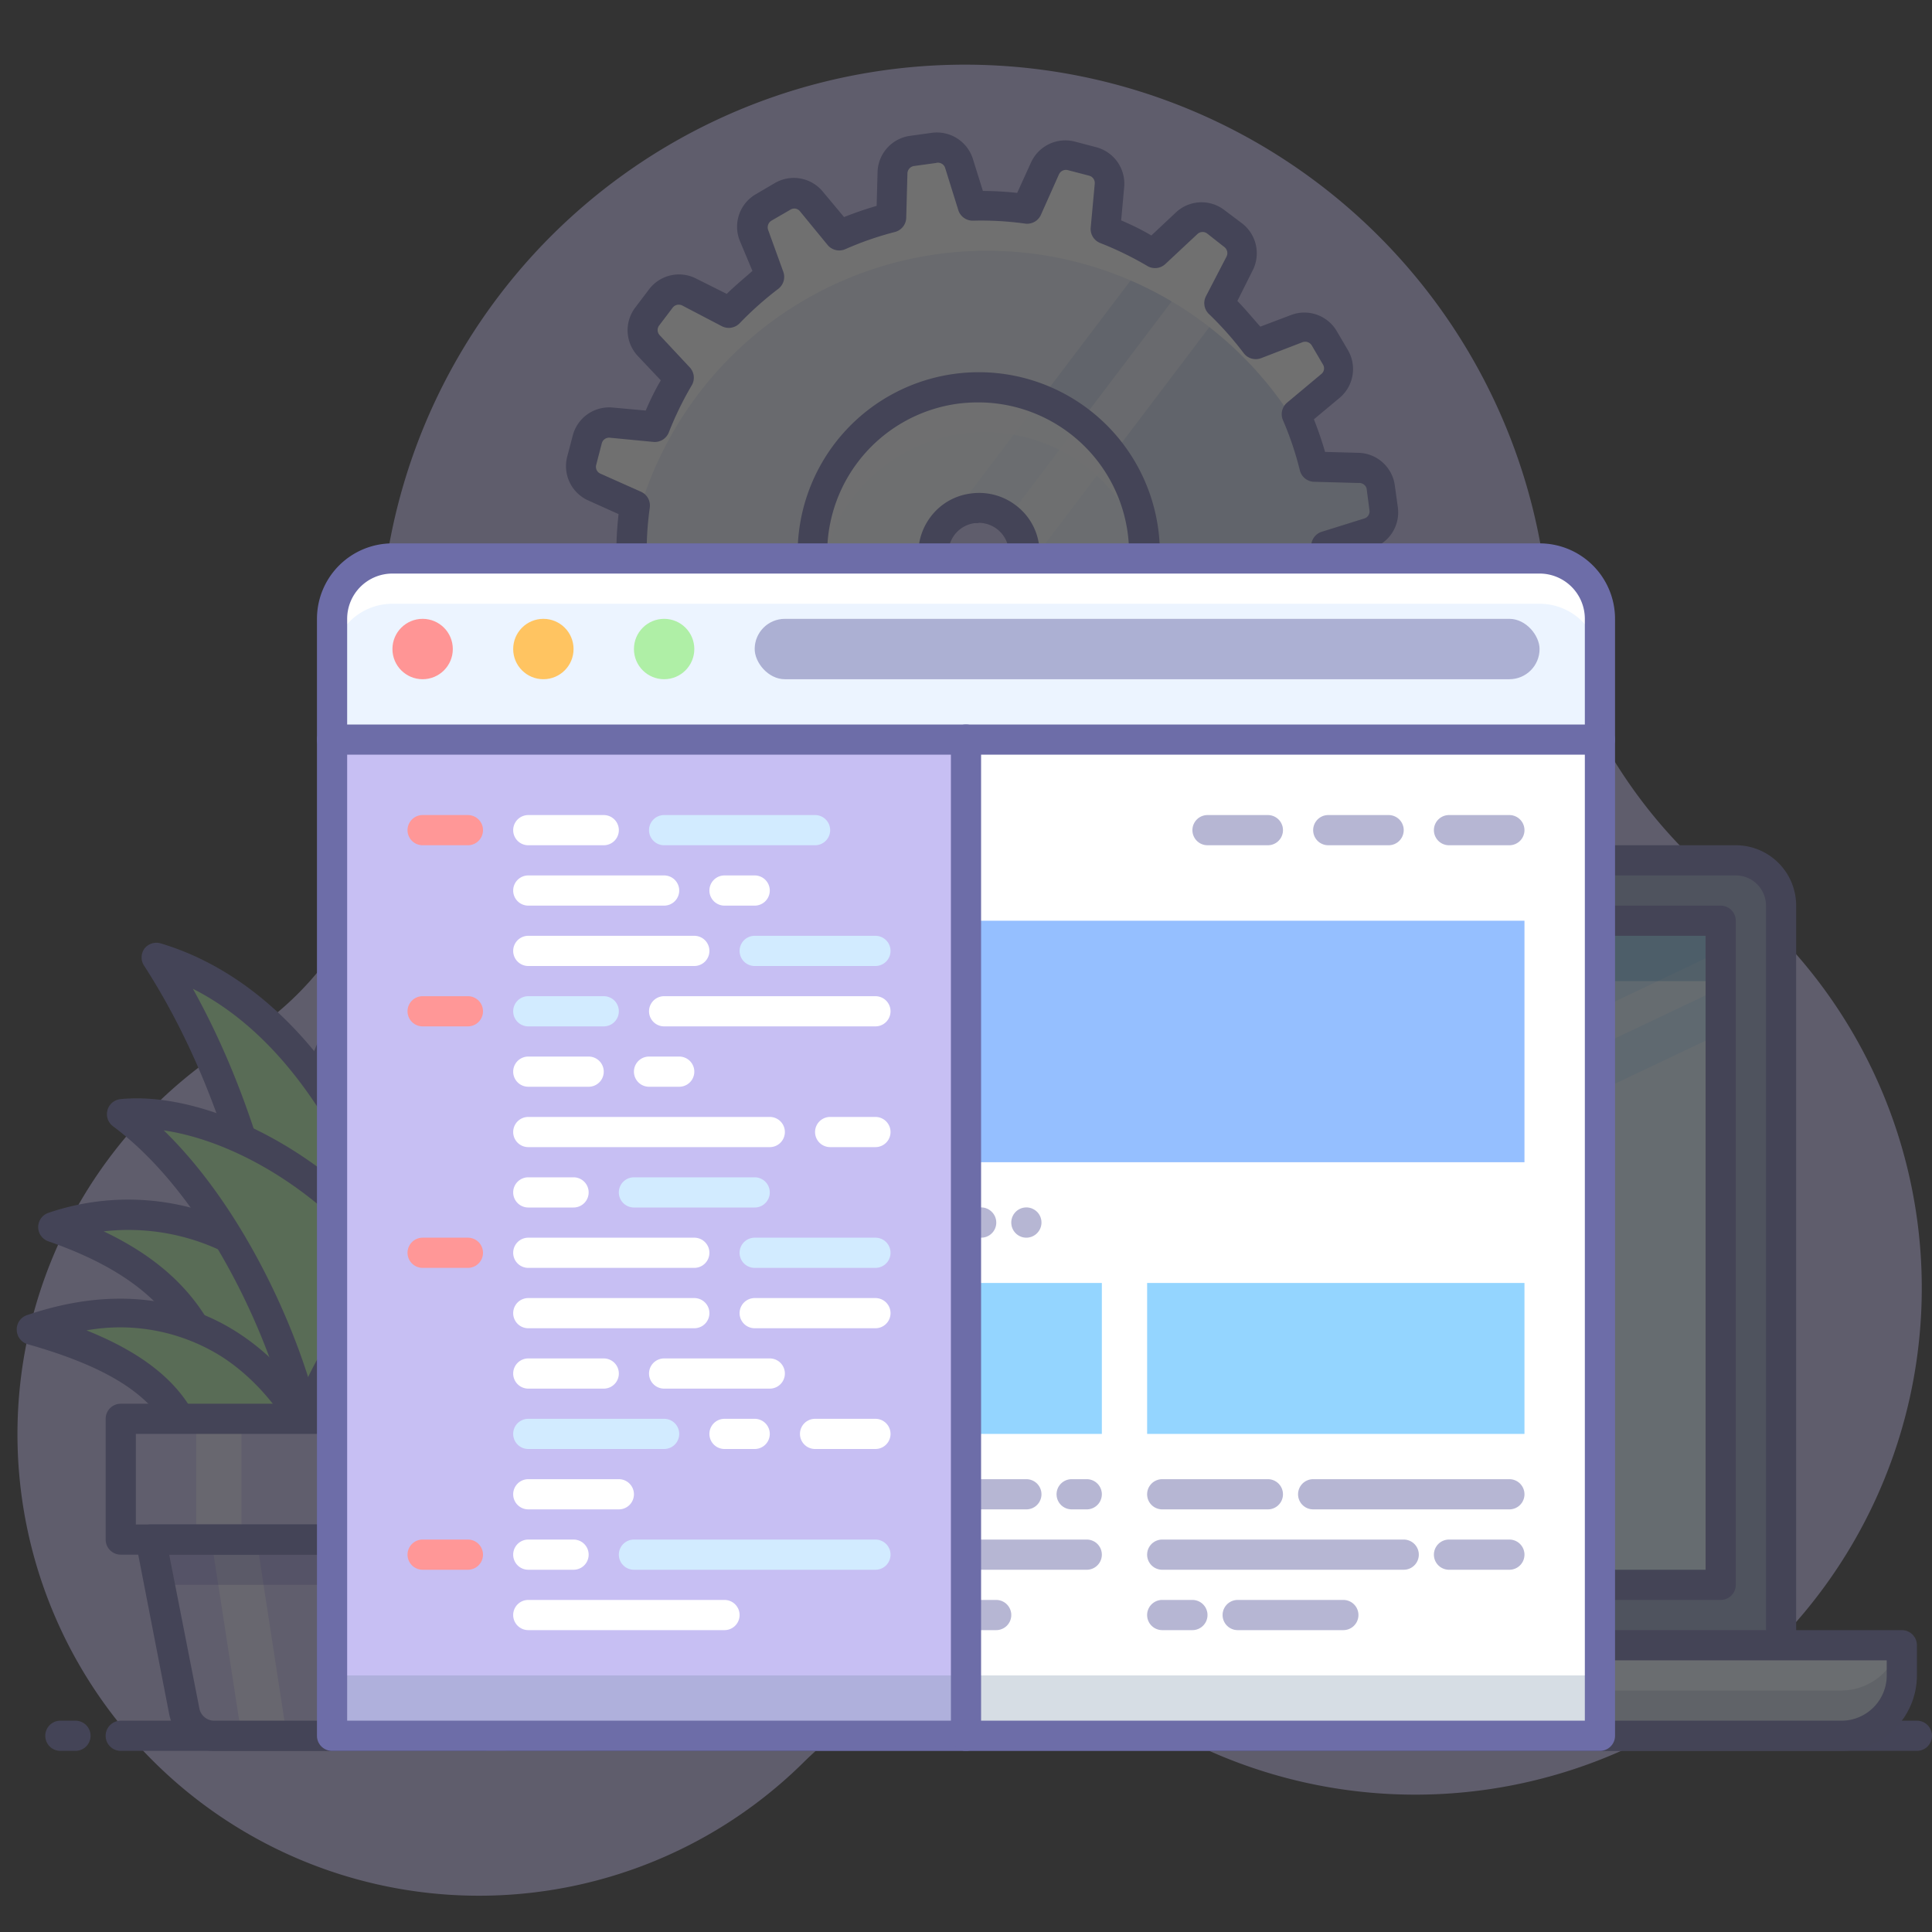 <?xml version="1.0" ?><svg data-name="011" id="_011" viewBox="0 0 128 128" xmlns="http://www.w3.org/2000/svg"><rect x="0" y="0" width="128" height="128" fill="#333333" stroke="none"/><defs><style>.cls-1,.cls-15,.cls-17,.cls-7{opacity:0.3;}.cls-2{fill:#c7bff3;}.cls-3{fill:#6d6daa;}.cls-4{fill:#b1f1a8;}.cls-5,.cls-8{fill:#c9c1f5;}.cls-5,.cls-6,.cls-7{fill-rule:evenodd;}.cls-24,.cls-6,.cls-9{fill:#fff;}.cls-23,.cls-27,.cls-6,.cls-9{opacity:0.5;}.cls-7{fill:#554dad;}.cls-10{fill:#919dc4;}.cls-11,.cls-27{fill:#6d6da8;}.cls-12{fill:#ccd6ec;}.cls-13{fill:#def1ff;}.cls-14{fill:#c5e7ff;}.cls-15{fill:#0070b6;}.cls-16{fill:#ecf4ff;}.cls-17{fill:#768ea6;}.cls-18{fill:#eef6ff;}.cls-19{fill:#ced8ee;}.cls-20,.cls-22{fill:#2c4b75;}.cls-20,.cls-21{opacity:0.2;}.cls-25{fill:#94d5ff;}.cls-26{fill:#95bfff;}.cls-28{fill:#ff9595;}.cls-29{fill:#ffc461;}.cls-30{fill:#afefa6;}.cls-31{fill:#d2ebff;}.cls-32{fill:#ff9797;}</style></defs><title/><g class="cls-1"><path class="cls-2" d="M102.31,37.6A38.77,38.77,0,1,0,25.54,48.51a20.5,20.5,0,0,1-9.76,20.42,30.58,30.58,0,1,0,37.51,47.78c6.07-6,15.41-7.5,22.64-2.94a33.56,33.56,0,0,0,38.83-54.61A33.49,33.49,0,0,1,102.31,37.6Z"/><path class="cls-3" d="M127,116H8a1,1,0,0,1,0-2H127a1,1,0,0,1,0,2Z"/><path class="cls-3" d="M43,116H39a1,1,0,0,1,0-2h4a1,1,0,0,1,0,2Z"/><path class="cls-3" d="M5,116H4a1,1,0,0,1,0-2H5a1,1,0,0,1,0,2Z"/><path class="cls-4" d="M34.7,55.72C27.32,69,27,85.89,27.25,103.1l-10.42.69C16.43,75.69,23.64,59.81,34.7,55.72Z"/><path class="cls-3" d="M16.83,104.79a1,1,0,0,1-1-1c-.51-36.5,11.39-46.38,18.52-49a1,1,0,0,1,1.11.29,1,1,0,0,1,.11,1.13c-7.21,13-7.58,29.57-7.32,46.89a1,1,0,0,1-.94,1l-10.42.68Zm15.63-46.9c-9.53,5.63-14.81,21.67-14.64,44.83l8.41-.55C26,86.06,26.44,70.57,32.46,57.89Z"/><path class="cls-4" d="M10.4,63.49c8.24,12.75,9.67,29.6,10.55,46.79H31.39C29.93,82.22,21.7,66.85,10.4,63.49Z"/><path class="cls-3" d="M31.39,111.28H21a1,1,0,0,1-1-1C19.06,93,17.61,76.49,9.56,64a1,1,0,0,1,0-1.14,1,1,0,0,1,1.08-.36c7.3,2.17,19.82,11.25,21.7,47.7a1,1,0,0,1-.27.74A1,1,0,0,1,31.39,111.28Zm-9.49-2h8.43C29,86.17,22.65,70.51,12.78,65.51,19.61,77.77,21.05,93.19,21.9,109.28Z"/><path class="cls-4" d="M39,70.42c-6.09,6.19-9.07,19.45-9,25.31l-11.74-.3C21.75,81.13,31.31,70.86,39,70.42Z"/><path class="cls-3" d="M29.94,96.73h0l-11.74-.3a1,1,0,0,1-.77-.4,1,1,0,0,1-.17-.84C21.1,79.62,31.3,69.86,38.93,69.42a1,1,0,0,1,1,.59,1,1,0,0,1-.19,1.11c-5.88,6-8.78,19-8.76,24.6a1,1,0,0,1-1,1ZM19.49,94.46,29,94.7c.26-5.41,2.53-16,7.4-22.71C30.18,74.19,22.8,82.46,19.49,94.46Z"/><path class="cls-4" d="M43.71,85.39c-7.35,4.31-9.64,9.22-8.36,17.15L23.5,108C24.59,91.94,33.8,84.17,43.71,85.39Z"/><path class="cls-3" d="M23.5,109a1,1,0,0,1-.57-.18,1,1,0,0,1-.43-.89c.59-8.7,3.65-15.74,8.6-19.83A16.39,16.39,0,0,1,43.83,84.4a1,1,0,0,1,.86.79,1,1,0,0,1-.47,1.06c-6.89,4-9.1,8.57-7.89,16.13a1,1,0,0,1-.56,1.07l-11.85,5.48A1,1,0,0,1,23.5,109Zm17-22.71a14.43,14.43,0,0,0-8.12,3.35c-4.2,3.47-6.92,9.37-7.72,16.73l9.6-4.44C33.31,95,35.16,90.28,40.49,86.31Z"/><path class="cls-4" d="M3.53,81.3c8.05,2.8,11.24,7.17,11.54,15.2l12.68,3.08C23.56,84,13,78.18,3.53,81.3Z"/><path class="cls-3" d="M27.75,100.58a1,1,0,0,1-.24,0L14.83,97.47a1,1,0,0,1-.76-.93c-.28-7.66-3.33-11.67-10.87-14.3a1,1,0,0,1-.67-.95,1,1,0,0,1,.69-.94,16.36,16.36,0,0,1,13.21,1.18c5.66,3,10,9.37,12.28,17.79a1,1,0,0,1-.25,1A1,1,0,0,1,27.75,100.58ZM16,95.71,26.31,98.2c-2.22-7.06-6-12.32-10.83-14.91a14.39,14.39,0,0,0-8.61-1.71C12.87,84.44,15.6,88.73,16,95.71Z"/><path class="cls-4" d="M8,73.81C15,79,19.6,90,20.49,95.74l10.69-.48C28.82,81.25,15.69,73.05,8,73.81Z"/><path class="cls-3" d="M20.49,96.74a1,1,0,0,1-1-.85c-.86-5.62-5.29-16.27-12-21.27a1,1,0,0,1-.37-1.07,1,1,0,0,1,.86-.73c8-.8,21.76,7.67,24.23,22.27a1.05,1.05,0,0,1-.21.8,1,1,0,0,1-.73.37l-10.69.48ZM10.85,74.89c5.64,5.48,9.4,14.36,10.47,19.81L30,94.31C27.55,83,17.94,75.94,10.85,74.89Z"/><path class="cls-4" d="M41.85,80.54C33.94,83.72,31,88.23,31,96.27L18.51,99.94C22,84.19,32.23,77.88,41.85,80.54Z"/><path class="cls-3" d="M18.51,100.94a1,1,0,0,1-1-1.22c1.87-8.51,5.93-15,11.44-18.34a16.4,16.4,0,0,1,13.14-1.8,1,1,0,0,1,.73.91,1,1,0,0,1-.62,1C34.81,84.45,32,88.6,32,96.26a1,1,0,0,1-.72,1L18.79,100.9A1.35,1.35,0,0,1,18.51,100.94Zm19-20A14.52,14.52,0,0,0,30,83.09c-4.67,2.82-8.23,8.25-10.11,15.4l10.15-3c.09-7,2.63-11.4,8.48-14.54C38.2,81,37.87,81,37.54,81Z"/><path class="cls-4" d="M2.11,88.05c11.06,3.12,12.05,8,10,16.26l12.32,4.3C22.74,91.83,13.89,84,2.11,88.05Z"/><path class="cls-3" d="M24.42,109.61a1.26,1.26,0,0,1-.33,0l-12.32-4.31a1,1,0,0,1-.64-1.18c2-7.87,1.07-12.13-9.29-15.06a1,1,0,0,1-.73-.93,1,1,0,0,1,.68-1c5.19-1.77,10-1.38,13.93,1.14,5.36,3.44,8.71,10.45,9.7,20.27a1,1,0,0,1-1,1.1Zm-11.14-6,10,3.48c-1.09-8.26-4.12-14.34-8.61-17.22a12.63,12.63,0,0,0-8.94-1.73C14,91.46,14.92,96.47,13.28,103.66Z"/><path class="cls-5" d="M31.85,115H14.15a2,2,0,0,1-2-1.62L10,102H36l-2.19,11.38A2,2,0,0,1,31.85,115Z"/><polygon class="cls-6" points="19 115 16 115 14 102 17 102 19 115"/><polygon class="cls-7" points="35.42 105 36 102 10 102 10.58 105 35.42 105"/><rect class="cls-8" height="8" width="30" x="8" y="94"/><rect class="cls-9" height="8" width="3" x="13" y="94"/><path class="cls-3" d="M31.85,116H14.15a3,3,0,0,1-2.94-2.43L9,102.19A1,1,0,0,1,10,101H36a1,1,0,0,1,1,1.19l-2.19,11.38A3,3,0,0,1,31.85,116ZM11.21,103l2,10.19a1,1,0,0,0,1,.81h17.7a1,1,0,0,0,1-.81l2-10.19Z"/><path class="cls-3" d="M38,103H8a1,1,0,0,1-1-1V94a1,1,0,0,1,1-1H38a1,1,0,0,1,1,1v8A1,1,0,0,1,38,103ZM9,101H37V95H9Z"/><path class="cls-10" d="M41,57h74a3,3,0,0,1,3,3v52a0,0,0,0,1,0,0H38a0,0,0,0,1,0,0V60A3,3,0,0,1,41,57Z"/><path class="cls-11" d="M118,113H38a1,1,0,0,1-1-1V60a4,4,0,0,1,4-4h74a4,4,0,0,1,4,4v52A1,1,0,0,1,118,113Zm-79-2h78V60a2,2,0,0,0-2-2H41a2,2,0,0,0-2,2Z"/><path class="cls-12" d="M66,109H90a0,0,0,0,1,0,0v1a2,2,0,0,1-2,2H68a2,2,0,0,1-2-2v-1A0,0,0,0,1,66,109Z"/><path class="cls-11" d="M88,113H68a3,3,0,0,1-3-3v-1a1,1,0,0,1,1-1H90a1,1,0,0,1,1,1v1A3,3,0,0,1,88,113Zm-21-3a1,1,0,0,0,1,1H88a1,1,0,0,0,1-1Z"/><rect class="cls-13" height="44" width="72" x="42" y="61"/><polygon class="cls-14" points="114 63.02 114 61 42 61 42 97.22 114 63.02"/><polygon class="cls-14" points="114 68.47 42 102.67 42 99.67 114 65.47 114 68.47"/><rect class="cls-15" height="4" width="72.05" x="41.95" y="61"/><path class="cls-11" d="M114,106H42a1,1,0,0,1-1-1V61a1,1,0,0,1,1-1h72a1,1,0,0,1,1,1v44A1,1,0,0,1,114,106Zm-71-2h70V62H43Z"/><path class="cls-16" d="M126,109H90v1a2,2,0,0,1-2,2H68a2,2,0,0,1-2-2v-1H30v2a4,4,0,0,0,4,4h88a4,4,0,0,0,4-4Z"/><path class="cls-17" d="M122,112H34a4,4,0,0,1-3.86-3H30v2a4,4,0,0,0,4,4h88a4,4,0,0,0,4-4v-2h-.15A4,4,0,0,1,122,112Z"/><path class="cls-11" d="M122,116H34a5,5,0,0,1-5-5v-2a1,1,0,0,1,1-1H66a1,1,0,0,1,1,1v1a1,1,0,0,0,1,1H88a1,1,0,0,0,1-1v-1a1,1,0,0,1,1-1h36a1,1,0,0,1,1,1v2A5,5,0,0,1,122,116Zm-91-6v1a3,3,0,0,0,3,3h88a3,3,0,0,0,3-3v-1H91a3,3,0,0,1-3,3H68a3,3,0,0,1-3-3Z"/><path class="cls-18" d="M90,31l-3-.08a22,22,0,0,0-1.18-3.43l2.26-1.89a1.49,1.49,0,0,0,.33-1.91l-.73-1.26a1.51,1.51,0,0,0-1.83-.64l-2.75,1.05a23.07,23.07,0,0,0-2.42-2.71l1.37-2.61a1.49,1.49,0,0,0-.42-1.89l-1.16-.88a1.5,1.5,0,0,0-1.94.1l-2.14,2a24,24,0,0,0-3.26-1.59l.26-2.93a1.5,1.5,0,0,0-1.11-1.59L71,10.35a1.51,1.51,0,0,0-1.75.84L68,13.88a23,23,0,0,0-3.63-.21l-.87-2.82a1.51,1.51,0,0,0-1.64-1l-1.45.2a1.5,1.5,0,0,0-1.29,1.45l-.08,2.95a22,22,0,0,0-3.43,1.18l-1.89-2.26A1.49,1.49,0,0,0,51.82,13l-1.26.74a1.51,1.51,0,0,0-.64,1.83l1,2.75a23.07,23.07,0,0,0-2.71,2.42l-2.61-1.37a1.48,1.48,0,0,0-1.89.42l-.88,1.16a1.5,1.5,0,0,0,.1,1.94L45,25a22.85,22.85,0,0,0-1.59,3.26L40.49,28a1.5,1.5,0,0,0-1.59,1.11l-.37,1.41a1.51,1.51,0,0,0,.84,1.75l2.69,1.2a23,23,0,0,0-.21,3.63L39,38a1.5,1.5,0,0,0-1,1.64l.2,1.45a1.5,1.5,0,0,0,1.45,1.29l2.94.08a23.15,23.15,0,0,0,1.19,3.43l-2.26,1.89a1.49,1.49,0,0,0-.34,1.91l.74,1.26a1.51,1.51,0,0,0,1.83.64l2.75-1a23.92,23.92,0,0,0,2.41,2.71l-1.37,2.61A1.49,1.49,0,0,0,48,57.74l1.16.88a1.5,1.5,0,0,0,1.94-.1l2.14-2a22.85,22.85,0,0,0,3.26,1.59L56.2,61a1.5,1.5,0,0,0,1.11,1.59l1.41.37a1.51,1.51,0,0,0,1.75-.84l1.2-2.69a22.93,22.93,0,0,0,3.62.21l.88,2.82a1.5,1.5,0,0,0,1.64,1l1.44-.2a1.5,1.5,0,0,0,1.3-1.45l.08-3a22,22,0,0,0,3.43-1.18L76,60a1.49,1.49,0,0,0,1.91.34l1.26-.74a1.51,1.51,0,0,0,.64-1.83L78.71,55a23.07,23.07,0,0,0,2.71-2.42L84,54a1.49,1.49,0,0,0,1.89-.43l.88-1.16a1.5,1.5,0,0,0-.1-1.94l-2-2.14A24,24,0,0,0,86.26,45l2.93.26a1.5,1.5,0,0,0,1.59-1.11l.37-1.41A1.51,1.51,0,0,0,90.31,41l-2.69-1.2a23,23,0,0,0,.21-3.63l2.82-.87a1.5,1.5,0,0,0,1-1.64l-.2-1.45A1.51,1.51,0,0,0,90,31ZM65.25,39.63a3,3,0,1,1,2.56-3.38A3,3,0,0,1,65.25,39.63Z"/><path class="cls-19" d="M90,31l-3-.08a22,22,0,0,0-1.18-3.43l2.26-1.89a1.49,1.49,0,0,0,.33-1.91l-.73-1.26a1.51,1.51,0,0,0-1.83-.64l-2.75,1.05a23.07,23.07,0,0,0-2.42-2.71l1.37-2.61a1.49,1.49,0,0,0-.42-1.89l-1.16-.88a1.5,1.5,0,0,0-1.94.1l-2.14,2a24,24,0,0,0-3.26-1.59l.26-2.93a1.5,1.5,0,0,0-1.11-1.59L71,10.35a1.51,1.51,0,0,0-1.75.84L68,13.88a23,23,0,0,0-3.63-.21l-.87-2.82a1.51,1.51,0,0,0-1.64-1l-1.45.2a1.5,1.5,0,0,0-1.29,1.45l-.08,2.95a22,22,0,0,0-3.43,1.18l-1.89-2.26A1.49,1.49,0,0,0,51.82,13l-1.26.74a1.51,1.51,0,0,0-.64,1.83l1,2.75a23.07,23.07,0,0,0-2.71,2.42l-2.61-1.37a1.48,1.48,0,0,0-1.89.42l-.88,1.16a1.5,1.5,0,0,0,.1,1.94L45,25a22.85,22.85,0,0,0-1.59,3.26L40.49,28a1.5,1.5,0,0,0-1.59,1.11l-.37,1.41a1.51,1.51,0,0,0,.84,1.75l2.69,1.2a23,23,0,0,0-.21,3.63L39,38a1.5,1.5,0,0,0-1,1.64l.2,1.45a1.5,1.5,0,0,0,1.45,1.29l2.94.08a23.15,23.15,0,0,0,1.19,3.43l-2.26,1.89a1.49,1.49,0,0,0-.34,1.91l.74,1.26a1.51,1.51,0,0,0,1.83.64l2.75-1a23.92,23.92,0,0,0,2.41,2.71l-1.37,2.61A1.49,1.49,0,0,0,48,57.74l1.16.88a1.5,1.5,0,0,0,1.94-.1l2.14-2a22.85,22.85,0,0,0,3.26,1.59L56.2,61a1.5,1.5,0,0,0,1.11,1.59l1.41.37a1.51,1.51,0,0,0,1.75-.84l1.2-2.69a22.93,22.93,0,0,0,3.62.21l.88,2.82a1.5,1.5,0,0,0,1.64,1l1.44-.2a1.5,1.5,0,0,0,1.3-1.45l.08-3a22,22,0,0,0,3.43-1.18L76,60a1.49,1.49,0,0,0,1.91.34l1.26-.74a1.51,1.51,0,0,0,.64-1.83L78.71,55a23.07,23.07,0,0,0,2.71-2.42L84,54a1.49,1.49,0,0,0,1.89-.43l.88-1.16a1.5,1.5,0,0,0-.1-1.94l-2-2.14A24,24,0,0,0,86.26,45l2.93.26a1.5,1.5,0,0,0,1.59-1.11l.37-1.41A1.51,1.51,0,0,0,90.31,41l-2.69-1.2a23,23,0,0,0,.21-3.63l2.82-.87a1.5,1.5,0,0,0,1-1.64l-.2-1.45A1.51,1.51,0,0,0,90,31ZM65.25,39.63a3,3,0,1,1,2.56-3.38A3,3,0,0,1,65.25,39.63Z"/><path class="cls-18" d="M63.33,25.76a11,11,0,1,0,12.41,9.4A11,11,0,0,0,63.33,25.76Zm1.92,13.87a3,3,0,1,1,2.56-3.38A3,3,0,0,1,65.25,39.63Z"/><path class="cls-20" d="M66.34,47.56a12,12,0,0,1-13.22-8.78,12.61,12.61,0,0,0,.11,1.5,12,12,0,1,0,23.46-4.75A12,12,0,0,1,66.34,47.56Z"/><g class="cls-21"><path class="cls-22" d="M65.93,44.58a11,11,0,0,1-12.08-7.92,10.79,10.79,0,0,0,.09,1.5,11,11,0,1,0,21.8-3,11.25,11.25,0,0,0-.32-1.47A11,11,0,0,1,65.93,44.58Z"/></g><g class="cls-23"><path class="cls-24" d="M63.74,28.74a11,11,0,0,1,12.09,7.92,10.79,10.79,0,0,0-.09-1.5,11,11,0,1,0-21.8,3,11.77,11.77,0,0,0,.32,1.48A11,11,0,0,1,63.74,28.74Z"/></g><path class="cls-24" d="M39.37,32.29l2.69,1.2a22.44,22.44,0,0,0-.19,2.32,24,24,0,0,1,44.85-6.19,22.68,22.68,0,0,0-.81-2.18l2.26-1.89a1.49,1.49,0,0,0,.33-1.91l-.73-1.26a1.51,1.51,0,0,0-1.83-.64l-2.75,1.05a23.07,23.07,0,0,0-2.42-2.71l1.37-2.61a1.49,1.49,0,0,0-.42-1.89l-1.16-.88a1.5,1.5,0,0,0-1.94.1l-2.14,2a24,24,0,0,0-3.26-1.59l.26-2.93a1.5,1.5,0,0,0-1.11-1.59L71,10.35a1.51,1.51,0,0,0-1.75.84L68,13.88a23,23,0,0,0-3.63-.21l-.87-2.82a1.51,1.51,0,0,0-1.64-1l-1.45.2a1.5,1.5,0,0,0-1.29,1.45l-.08,2.95a22,22,0,0,0-3.43,1.18l-1.89-2.26A1.49,1.49,0,0,0,51.82,13l-1.26.74a1.51,1.51,0,0,0-.64,1.83l1,2.75a23.07,23.07,0,0,0-2.71,2.42l-2.61-1.37a1.48,1.48,0,0,0-1.89.42l-.88,1.16a1.5,1.5,0,0,0,.1,1.94L45,25a22.85,22.85,0,0,0-1.59,3.26L40.49,28a1.5,1.5,0,0,0-1.59,1.11l-.37,1.41A1.51,1.51,0,0,0,39.37,32.29Z"/><g class="cls-21"><path class="cls-22" d="M41.51,47.79l2.26-1.89c-.31-.71-.57-1.44-.81-2.18a24,24,0,0,0,44.85-6.19,22,22,0,0,1-.19,2.31l2.69,1.21a1.51,1.51,0,0,1,.84,1.75l-.37,1.41a1.49,1.49,0,0,1-1.59,1.11l-2.93-.26a22.85,22.85,0,0,1-1.59,3.26l2,2.14a1.51,1.51,0,0,1,.11,1.94l-.88,1.16A1.52,1.52,0,0,1,84,54l-2.61-1.37A23,23,0,0,1,78.71,55l1.05,2.76a1.51,1.51,0,0,1-.64,1.83l-1.26.73A1.5,1.5,0,0,1,76,60l-1.89-2.26a22.73,22.73,0,0,1-3.43,1.18l-.08,3a1.5,1.5,0,0,1-1.29,1.44l-1.45.2a1.49,1.49,0,0,1-1.63-1l-.88-2.81a24,24,0,0,1-3.62-.21l-1.21,2.69a1.51,1.51,0,0,1-1.75.84l-1.41-.37A1.5,1.5,0,0,1,56.2,61l.26-2.93a24,24,0,0,1-3.26-1.59l-2.14,2a1.51,1.51,0,0,1-1.94.1L48,57.76a1.49,1.49,0,0,1-.42-1.89l1.37-2.61a24.91,24.91,0,0,1-2.42-2.71L43.74,51.6A1.5,1.5,0,0,1,41.91,51l-.73-1.25A1.5,1.5,0,0,1,41.51,47.79Z"/></g><g class="cls-23"><path class="cls-24" d="M80.77,20.08l1.37-2.61a1.49,1.49,0,0,0-.42-1.89l-.49-.37L66.74,34.35a3,3,0,0,1-1.49,5.28,2.94,2.94,0,0,1-2.12-.52L48.63,58.25l.49.37a1.5,1.5,0,0,0,1.94-.1l2.14-2,.38.2,27.49-36.3C81,20.29,80.88,20.18,80.77,20.08Z"/><path class="cls-24" d="M63,34.3l13.3-17.56a23.18,23.18,0,0,0-3.09-1.5l.26-2.93a1.5,1.5,0,0,0-1.11-1.59L71,10.35a1.51,1.51,0,0,0-1.75.84L68,13.88a23,23,0,0,0-3.63-.21l-.87-2.82a1.51,1.51,0,0,0-1.64-1l-1.45.2a1.5,1.5,0,0,0-1.29,1.45l-.08,2.95a22,22,0,0,0-3.43,1.18l-1.89-2.26A1.49,1.49,0,0,0,51.82,13l-1.26.74a1.51,1.51,0,0,0-.64,1.83l1,2.75a23.07,23.07,0,0,0-2.71,2.42l-2.61-1.37a1.48,1.48,0,0,0-1.89.42l-.88,1.16a1.5,1.5,0,0,0,.1,1.94L45,25a22.85,22.85,0,0,0-1.59,3.26L40.49,28a1.5,1.5,0,0,0-1.59,1.11l-.37,1.41a1.51,1.51,0,0,0,.84,1.75l2.69,1.2a23,23,0,0,0-.21,3.63L39,38a1.5,1.5,0,0,0-1,1.64l.2,1.45a1.5,1.5,0,0,0,1.45,1.29l2.94.08a23.15,23.15,0,0,0,1.19,3.43l-2.26,1.89a1.49,1.49,0,0,0-.34,1.91l.74,1.26a1.51,1.51,0,0,0,1.83.64l2.75-1a23.26,23.26,0,0,0,2.28,2.57l13.3-17.56A3,3,0,0,1,63,34.3Z"/></g><path class="cls-3" d="M67.6,64.52a2.49,2.49,0,0,1-2.38-1.76l-.66-2.1c-.76,0-1.52-.06-2.28-.14l-.9,2a2.5,2.5,0,0,1-2.91,1.4l-1.41-.37a2.5,2.5,0,0,1-1.86-2.65l.2-2.2c-.7-.3-1.38-.63-2-1l-1.61,1.52a2.49,2.49,0,0,1-3.22.17l-1.17-.88a2.48,2.48,0,0,1-.7-3.15l1-2c-.54-.55-1-1.12-1.52-1.7l-2.06.78a2.49,2.49,0,0,1-3.05-1.07l-.74-1.26A2.48,2.48,0,0,1,40.87,47l1.69-1.41c-.28-.71-.53-1.43-.74-2.16l-2.21-.06a2.49,2.49,0,0,1-2.41-2.16L37,39.77A2.49,2.49,0,0,1,38.73,37l2.11-.66c0-.76.06-1.52.14-2.28l-2-.9a2.49,2.49,0,0,1-1.4-2.91l.37-1.41A2.49,2.49,0,0,1,40.58,27l2.2.2c.3-.7.63-1.38,1-2l-1.52-1.61a2.49,2.49,0,0,1-.17-3.22L43,19.17a2.49,2.49,0,0,1,3.15-.7l2,1c.55-.54,1.11-1,1.7-1.52L49,15.92a2.49,2.49,0,0,1,1.07-3.05l1.26-.74a2.49,2.49,0,0,1,3.18.56l1.41,1.69c.71-.28,1.43-.53,2.16-.74l.06-2.21A2.49,2.49,0,0,1,60.29,9l1.44-.2a2.5,2.5,0,0,1,2.73,1.74l.66,2.11a21.44,21.44,0,0,1,2.27.13l.91-2a2.5,2.5,0,0,1,2.91-1.4l1.41.37a2.5,2.5,0,0,1,1.86,2.65l-.2,2.2c.7.3,1.38.63,2,1l1.61-1.51a2.48,2.48,0,0,1,3.22-.18l1.17.88a2.5,2.5,0,0,1,.7,3.15l-1,2c.54.55,1,1.12,1.52,1.7l2.06-.78a2.49,2.49,0,0,1,3,1.07l.74,1.26a2.49,2.49,0,0,1-.56,3.18l-1.69,1.41c.28.71.53,1.43.74,2.16l2.21.06a2.49,2.49,0,0,1,2.41,2.16l.2,1.44a2.49,2.49,0,0,1-1.74,2.73l-2.11.66a21.78,21.78,0,0,1-.13,2.28l2,.9A2.48,2.48,0,0,1,92.11,43l-.36,1.41A2.49,2.49,0,0,1,89.1,46.3l-2.2-.2c-.3.7-.63,1.38-1,2l1.52,1.61A2.48,2.48,0,0,1,87.6,53l-.88,1.17a2.5,2.5,0,0,1-3.15.7l-2-1c-.55.54-1.12,1-1.7,1.52l.78,2.06a2.49,2.49,0,0,1-1.07,3.05l-1.26.74a2.49,2.49,0,0,1-3.18-.56l-1.42-1.69a22.7,22.7,0,0,1-2.15.74l-.06,2.21a2.49,2.49,0,0,1-2.16,2.41L68,64.5Zm-2.31-5.87a1,1,0,0,1,1,.7l.88,2.82a.5.5,0,0,0,.54.35l1.45-.2a.51.51,0,0,0,.43-.48l.08-3a1,1,0,0,1,.75-.94,21.22,21.22,0,0,0,3.28-1.14,1,1,0,0,1,1.17.28l1.88,2.26a.49.49,0,0,0,.64.11l1.26-.73a.5.5,0,0,0,.21-.61l-1-2.76a1,1,0,0,1,.33-1.15,21.81,21.81,0,0,0,2.6-2.31,1,1,0,0,1,1.18-.19l2.61,1.37a.51.51,0,0,0,.64-.14L86,51.78a.51.51,0,0,0,0-.65l-2-2.14a1,1,0,0,1-.13-1.2,21.92,21.92,0,0,0,1.52-3.12,1,1,0,0,1,1-.63l2.93.27a.51.51,0,0,0,.53-.37l.37-1.42a.51.51,0,0,0-.28-.58l-2.69-1.2a1,1,0,0,1-.58-1.05,22.31,22.31,0,0,0,.2-3.46,1,1,0,0,1,.7-1l2.82-.88a.49.49,0,0,0,.34-.54h0l-.19-1.45A.51.51,0,0,0,90,32l-2.94-.08a1,1,0,0,1-.94-.75A21.22,21.22,0,0,0,85,27.84a1,1,0,0,1,.28-1.17l2.26-1.89a.48.48,0,0,0,.11-.63l-.74-1.26a.51.51,0,0,0-.61-.22l-2.75,1.06a1,1,0,0,1-1.15-.33,21.81,21.81,0,0,0-2.31-2.6,1,1,0,0,1-.19-1.18L81.26,17a.51.51,0,0,0-.14-.63L80,15.49a.5.5,0,0,0-.65,0l-2.14,2a1,1,0,0,1-1.2.13,21.92,21.92,0,0,0-3.12-1.52,1,1,0,0,1-.63-1l.27-2.93a.5.5,0,0,0-.37-.53l-1.42-.37a.51.51,0,0,0-.58.28l-1.2,2.69a1,1,0,0,1-1,.58,21.2,21.2,0,0,0-3.47-.2,1,1,0,0,1-1-.7l-.88-2.82A.5.5,0,0,0,62,10.8l-1.45.2a.51.51,0,0,0-.43.49l-.08,2.94a1,1,0,0,1-.75.94A21.22,21.22,0,0,0,56,16.51a1,1,0,0,1-1.17-.28L53,14a.48.48,0,0,0-.63-.11l-1.26.73a.52.52,0,0,0-.22.61l1,2.76a1,1,0,0,1-.33,1.15A22.52,22.52,0,0,0,49,21.42a1,1,0,0,1-1.18.19l-2.62-1.37a.51.51,0,0,0-.63.14l-.88,1.16a.5.5,0,0,0,0,.65l2,2.14a1,1,0,0,1,.14,1.2,21.92,21.92,0,0,0-1.52,3.12,1,1,0,0,1-1,.63L40.4,29a.5.5,0,0,0-.53.37L39.5,30.8a.49.49,0,0,0,.28.58l2.69,1.2a1,1,0,0,1,.58,1.05,21.14,21.14,0,0,0-.2,3.46,1,1,0,0,1-.7,1L39.33,39a.5.5,0,0,0-.35.54l.2,1.45a.51.51,0,0,0,.48.43l3,.08a1,1,0,0,1,.94.75,21.22,21.22,0,0,0,1.14,3.28,1,1,0,0,1-.28,1.17l-2.26,1.89a.48.48,0,0,0-.11.63l.73,1.26a.52.52,0,0,0,.61.22l2.76-1.06a1,1,0,0,1,1.15.33,21.81,21.81,0,0,0,2.31,2.6,1,1,0,0,1,.19,1.18l-1.37,2.62a.5.5,0,0,0,.14.63l1.16.88a.5.5,0,0,0,.65,0l2.14-2a1,1,0,0,1,1.2-.13,21.92,21.92,0,0,0,3.12,1.52,1,1,0,0,1,.63,1l-.27,2.93a.5.5,0,0,0,.37.53L59,62a.51.51,0,0,0,.59-.28L60.76,59a1,1,0,0,1,1.05-.58,22.31,22.31,0,0,0,3.46.2Z"/><path class="cls-3" d="M64.81,48.66A12,12,0,1,1,76.73,35h0A12,12,0,0,1,66.48,48.55,13.38,13.38,0,0,1,64.81,48.66Zm0-22a10.66,10.66,0,0,0-1.38.09,10,10,0,1,0,11.28,8.54h0A10,10,0,0,0,64.85,26.66Z"/><path class="cls-3" d="M64.84,40.66a4,4,0,0,1-3.19-6.41,3.93,3.93,0,0,1,2.64-1.55,4,4,0,0,1,3,.77,3.93,3.93,0,0,1,1.55,2.64,4,4,0,0,1-3.41,4.51A3.48,3.48,0,0,1,64.84,40.66Zm0-6-.27,0a2,2,0,1,0,1.86,3.19,2,2,0,0,0,.39-1.48h0a2,2,0,0,0-2-1.73Z"/></g><rect class="cls-24" height="66" width="84" x="22" y="49"/><rect class="cls-25" height="10" width="9" x="64" y="85"/><rect class="cls-25" height="10" width="25" x="76" y="85"/><g class="cls-23"><path class="cls-11" d="M100,56H96a1,1,0,0,1,0-2h4a1,1,0,0,1,0,2Z"/><path class="cls-11" d="M92,56H88a1,1,0,0,1,0-2h4a1,1,0,0,1,0,2Z"/><path class="cls-11" d="M84,56H80a1,1,0,0,1,0-2h4a1,1,0,0,1,0,2Z"/><path class="cls-11" d="M65,82a1,1,0,0,1-.71-.3A1,1,0,0,1,64,81a1,1,0,0,1,.29-.71,1,1,0,0,1,1.42,0A1,1,0,0,1,65,82Z"/><path class="cls-11" d="M68,82a1,1,0,0,1-1-1,1,1,0,0,1,1.38-.93,1.06,1.06,0,0,1,.33.22A1,1,0,0,1,69,81a1,1,0,0,1-.29.7A1,1,0,0,1,68,82Z"/><path class="cls-11" d="M84,100H77a1,1,0,0,1,0-2h7a1,1,0,0,1,0,2Z"/><path class="cls-11" d="M100,100H87a1,1,0,0,1,0-2h13a1,1,0,0,1,0,2Z"/><path class="cls-11" d="M93,104H77a1,1,0,0,1,0-2H93a1,1,0,0,1,0,2Z"/><path class="cls-11" d="M100,104H96a1,1,0,0,1,0-2h4a1,1,0,0,1,0,2Z"/><path class="cls-11" d="M89,108H82a1,1,0,0,1,0-2h7a1,1,0,0,1,0,2Z"/><path class="cls-11" d="M79,108H77a1,1,0,0,1,0-2h2a1,1,0,0,1,0,2Z"/><path class="cls-11" d="M68,100H64a1,1,0,0,1,0-2h4a1,1,0,0,1,0,2Z"/><path class="cls-11" d="M72,100H71a1,1,0,0,1,0-2h1a1,1,0,0,1,0,2Z"/><path class="cls-11" d="M72,104H64a1,1,0,0,1,0-2h8a1,1,0,0,1,0,2Z"/><path class="cls-11" d="M66,108H64a1,1,0,0,1,0-2h2a1,1,0,0,1,0,2Z"/></g><rect class="cls-26" height="16" width="37" x="64" y="61"/><rect class="cls-2" height="66" width="42" x="22" y="49"/><rect class="cls-17" height="4" width="84" x="22" y="111"/><path class="cls-16" d="M106,41v8H22V41a4,4,0,0,1,4-4h76A4,4,0,0,1,106,41Z"/><path class="cls-24" d="M102,37H26a4,4,0,0,0-4,4v3a4,4,0,0,1,4-4h76a4,4,0,0,1,4,4V41A4,4,0,0,0,102,37Z"/><path class="cls-11" d="M106,116H22a1,1,0,0,1-1-1V41a5,5,0,0,1,5-5h76a5,5,0,0,1,5,5v74A1,1,0,0,1,106,116Zm-83-2h82V41a3,3,0,0,0-3-3H26a3,3,0,0,0-3,3Z"/><path class="cls-11" d="M106,50H22a1,1,0,0,1,0-2h84a1,1,0,0,1,0,2Z"/><rect class="cls-27" height="4" rx="2" ry="2" width="52" x="50" y="41"/><circle class="cls-28" cx="28" cy="43" r="2"/><circle class="cls-29" cx="36" cy="43" r="2"/><circle class="cls-30" cx="44" cy="43" r="2"/><path class="cls-11" d="M64,116a1,1,0,0,1-1-1V49a1,1,0,0,1,2,0v66A1,1,0,0,1,64,116Z"/><path class="cls-24" d="M40,56H35a1,1,0,0,1,0-2h5a1,1,0,0,1,0,2Z"/><path class="cls-31" d="M54,56H44a1,1,0,0,1,0-2H54a1,1,0,0,1,0,2Z"/><path class="cls-24" d="M44,60H35a1,1,0,0,1,0-2h9a1,1,0,0,1,0,2Z"/><path class="cls-24" d="M50,60H48a1,1,0,0,1,0-2h2a1,1,0,0,1,0,2Z"/><path class="cls-24" d="M45,72H43a1,1,0,0,1,0-2h2a1,1,0,0,1,0,2Z"/><path class="cls-24" d="M39,72H35a1,1,0,0,1,0-2h4a1,1,0,0,1,0,2Z"/><path class="cls-24" d="M58,76H55a1,1,0,0,1,0-2h3a1,1,0,0,1,0,2Z"/><path class="cls-24" d="M51,76H35a1,1,0,0,1,0-2H51a1,1,0,0,1,0,2Z"/><path class="cls-24" d="M46,64H35a1,1,0,0,1,0-2H46a1,1,0,0,1,0,2Z"/><path class="cls-31" d="M58,64H50a1,1,0,0,1,0-2h8a1,1,0,0,1,0,2Z"/><path class="cls-24" d="M46,88H35a1,1,0,0,1,0-2H46a1,1,0,0,1,0,2Z"/><path class="cls-24" d="M58,88H50a1,1,0,0,1,0-2h8a1,1,0,0,1,0,2Z"/><path class="cls-24" d="M38,80H35a1,1,0,0,1,0-2h3a1,1,0,0,1,0,2Z"/><path class="cls-31" d="M50,80H42a1,1,0,0,1,0-2h8a1,1,0,0,1,0,2Z"/><path class="cls-24" d="M46,84H35a1,1,0,0,1,0-2H46a1,1,0,0,1,0,2Z"/><path class="cls-31" d="M58,84H50a1,1,0,0,1,0-2h8a1,1,0,0,1,0,2Z"/><path class="cls-31" d="M40,68H35a1,1,0,0,1,0-2h5a1,1,0,0,1,0,2Z"/><path class="cls-24" d="M58,68H44a1,1,0,0,1,0-2H58a1,1,0,0,1,0,2Z"/><path class="cls-32" d="M31,56H28a1,1,0,0,1,0-2h3a1,1,0,0,1,0,2Z"/><path class="cls-32" d="M31,68H28a1,1,0,0,1,0-2h3a1,1,0,0,1,0,2Z"/><path class="cls-32" d="M31,84H28a1,1,0,0,1,0-2h3a1,1,0,0,1,0,2Z"/><path class="cls-24" d="M40,92H35a1,1,0,0,1,0-2h5a1,1,0,0,1,0,2Z"/><path class="cls-24" d="M51,92H44a1,1,0,0,1,0-2h7a1,1,0,0,1,0,2Z"/><path class="cls-31" d="M44,96H35a1,1,0,0,1,0-2h9a1,1,0,0,1,0,2Z"/><path class="cls-24" d="M50,96H48a1,1,0,0,1,0-2h2a1,1,0,0,1,0,2Z"/><path class="cls-24" d="M58,96H54a1,1,0,0,1,0-2h4a1,1,0,0,1,0,2Z"/><path class="cls-24" d="M48,108H35a1,1,0,0,1,0-2H48a1,1,0,0,1,0,2Z"/><path class="cls-24" d="M41,100H35a1,1,0,0,1,0-2h6a1,1,0,0,1,0,2Z"/><path class="cls-24" d="M38,104H35a1,1,0,0,1,0-2h3a1,1,0,0,1,0,2Z"/><path class="cls-31" d="M58,104H42a1,1,0,0,1,0-2H58a1,1,0,0,1,0,2Z"/><path class="cls-32" d="M31,104H28a1,1,0,0,1,0-2h3a1,1,0,0,1,0,2Z"/></svg>